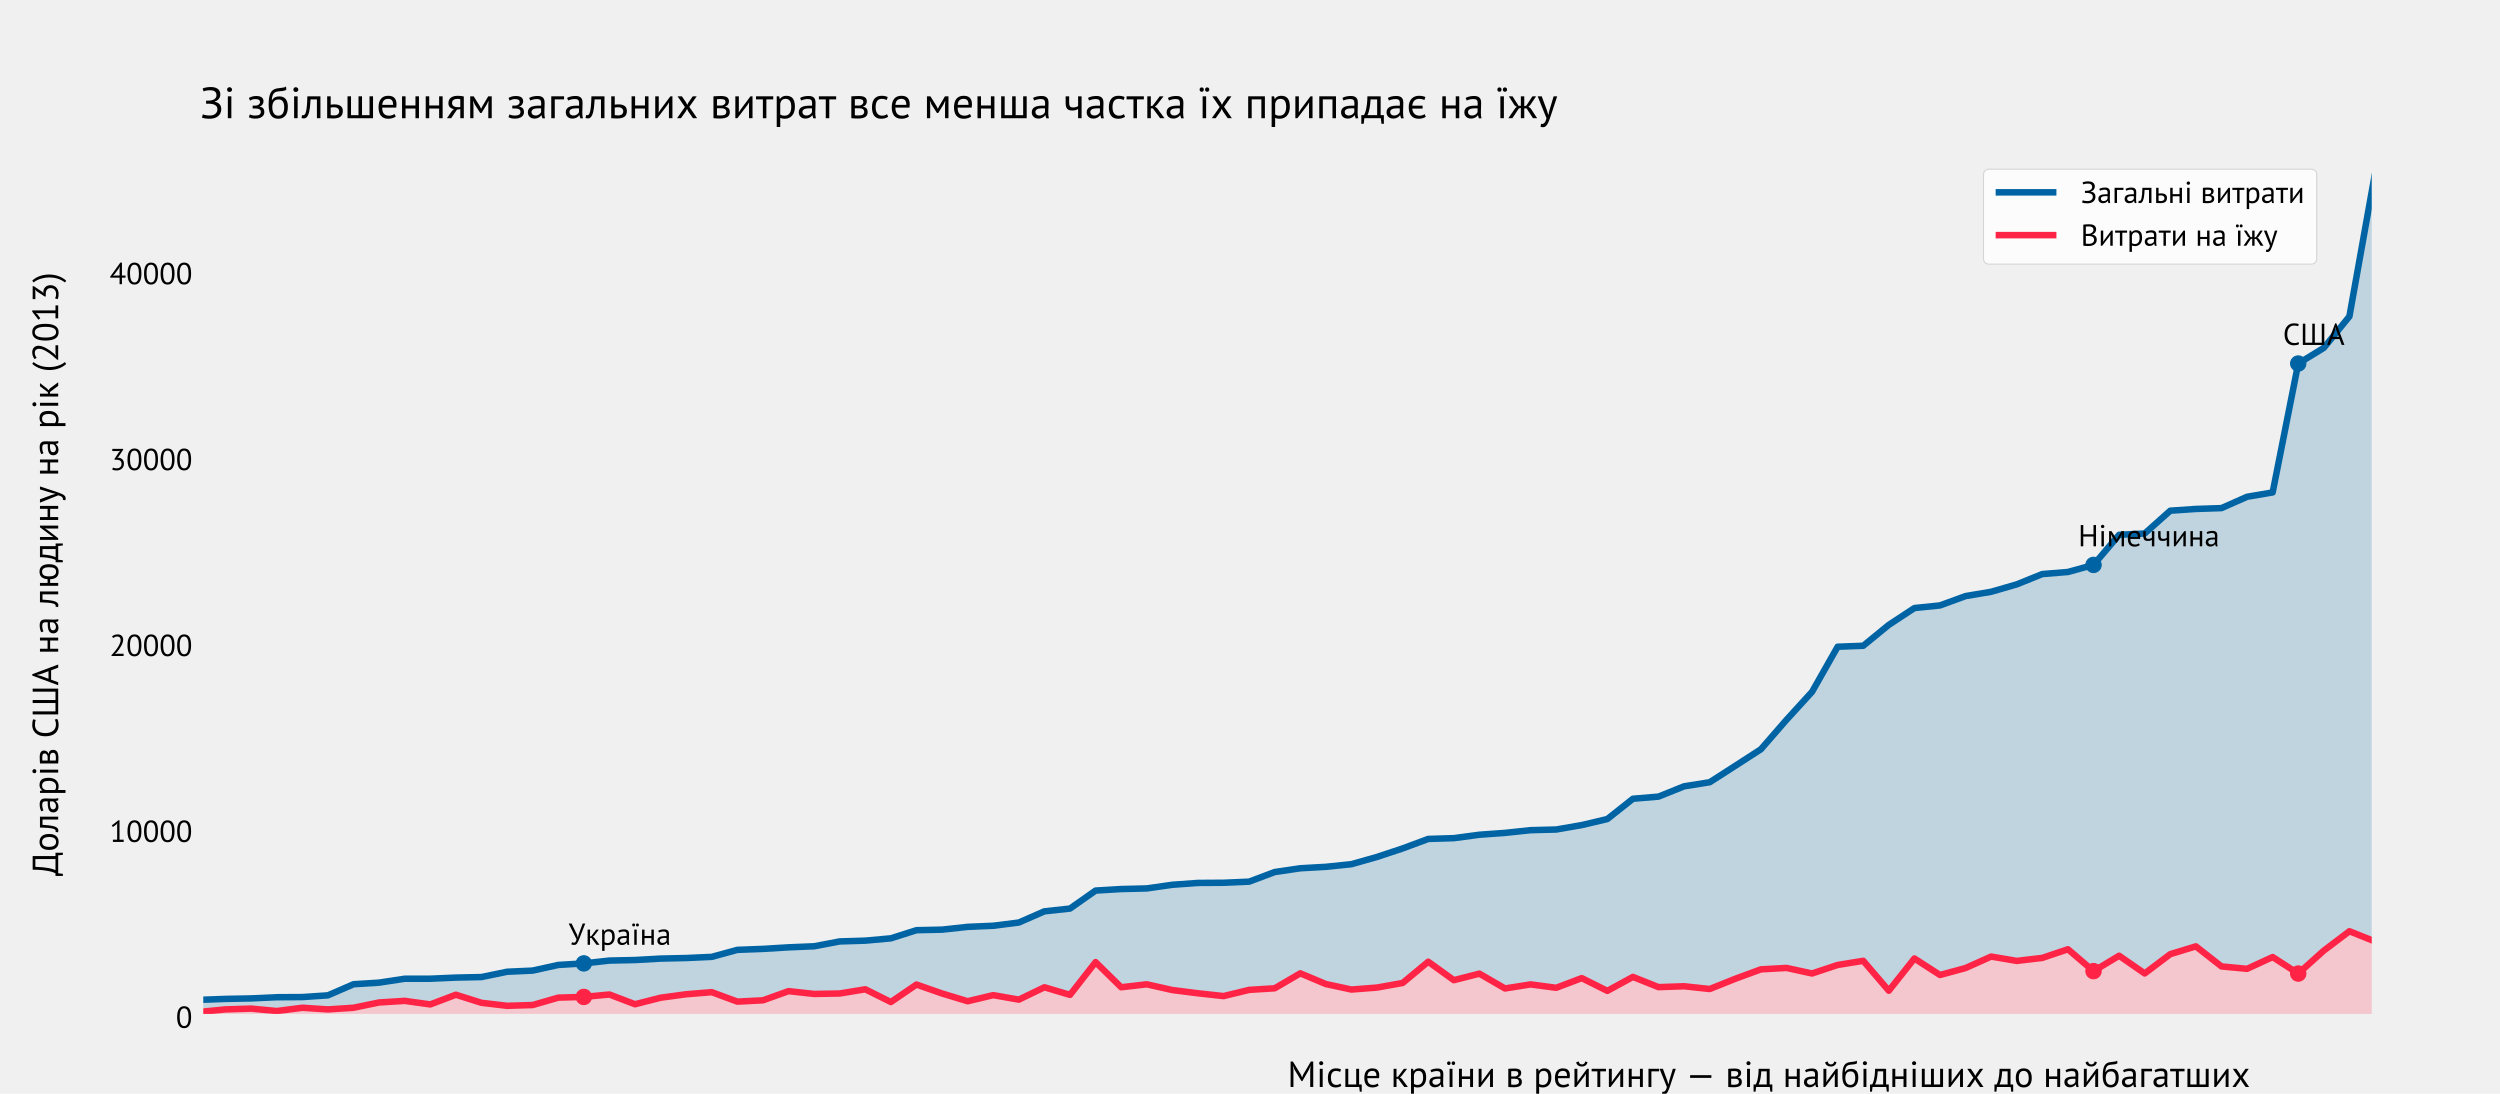 <?xml version="1.0" encoding="utf-8" standalone="no"?>
<!DOCTYPE svg PUBLIC "-//W3C//DTD SVG 1.1//EN"
  "http://www.w3.org/Graphics/SVG/1.1/DTD/svg11.dtd">
<!-- Created with matplotlib (http://matplotlib.org/) -->
<svg height="504pt" version="1.1" viewBox="0 0 1152 504" width="1152pt" xmlns="http://www.w3.org/2000/svg" xmlns:xlink="http://www.w3.org/1999/xlink">
 <defs>
  <style type="text/css">
*{stroke-linecap:butt;stroke-linejoin:round;}
  </style>
 </defs>
 <g id="figure_1">
  <g id="patch_1">
   <path d="M 0 504 
L 1152 504 
L 1152 0 
L 0 0 
z
" style="fill:#f0f0f0;"/>
  </g>
  <g id="axes_1">
   <g id="patch_2">
    <path d="M 92.16 468.72 
L 1094.4 468.72 
L 1094.4 60.48 
L 92.16 60.48 
z
" style="fill:#f0f0f0;"/>
   </g>
   <g id="matplotlib.axis_1">
    <g id="text_1">
     <!-- Місце країни в рейтингу — від найбідніших до найбагатших -->
     <defs>
      <path d="M 62.297 47 
L 63.297 57.5 
L 62.797 57.5 
L 59 47.906 
L 40.797 16.297 
L 38.297 16.297 
L 19 48 
L 15.406 57.5 
L 14.906 57.5 
L 16.297 47.094 
L 16.297 0 
L 8.5 0 
L 8.5 70 
L 14.703 70 
L 36.594 34.203 
L 39.906 26.406 
L 40.094 26.406 
L 43.203 34.406 
L 64.094 70 
L 70.594 70 
L 70.594 0 
L 62.297 0 
z
" id="PTSans-Regular-41c"/>
      <path d="M 9.406 50 
L 17.406 50 
L 17.406 0 
L 9.406 0 
z
M 7.703 65.203 
Q 7.703 67.5 9.25 69.141 
Q 10.797 70.797 13.203 70.797 
Q 15.594 70.797 17.297 69.141 
Q 19 67.5 19 65.203 
Q 19 62.906 17.297 61.406 
Q 15.594 59.906 13.203 59.906 
Q 10.797 59.906 9.25 61.406 
Q 7.703 62.906 7.703 65.203 
z
" id="PTSans-Regular-456"/>
      <path d="M 41.797 3.297 
Q 38.797 1.094 34.688 -0.047 
Q 30.594 -1.203 26.094 -1.203 
Q 20.297 -1.203 16.297 0.641 
Q 12.297 2.5 9.75 5.953 
Q 7.203 9.406 6.047 14.25 
Q 4.906 19.094 4.906 25 
Q 4.906 37.703 10.5 44.453 
Q 16.094 51.203 26.594 51.203 
Q 31.406 51.203 34.75 50.453 
Q 38.094 49.703 40.797 48.297 
L 38.5 41.406 
Q 36.203 42.703 33.391 43.453 
Q 30.594 44.203 27.406 44.203 
Q 13.203 44.203 13.203 25 
Q 13.203 21.203 13.953 17.75 
Q 14.703 14.297 16.453 11.641 
Q 18.203 9 21.047 7.391 
Q 23.906 5.797 28.094 5.797 
Q 31.703 5.797 34.547 6.891 
Q 37.406 8 39.203 9.406 
z
" id="PTSans-Regular-441"/>
      <path d="M 52.594 -12.703 
L 47.203 -12.703 
L 45.703 0 
L 7.703 0 
L 7.703 50 
L 15.703 50 
L 15.703 7 
L 37.406 7 
L 37.406 50 
L 45.406 50 
L 45.406 7 
L 52.594 7 
z
" id="PTSans-Regular-446"/>
      <path d="M 44.203 4 
Q 41.203 1.594 36.641 0.188 
Q 32.094 -1.203 27 -1.203 
Q 21.297 -1.203 17.094 0.641 
Q 12.906 2.5 10.203 5.953 
Q 7.5 9.406 6.203 14.203 
Q 4.906 19 4.906 25 
Q 4.906 37.797 10.594 44.5 
Q 16.297 51.203 26.906 51.203 
Q 30.297 51.203 33.688 50.453 
Q 37.094 49.703 39.797 47.594 
Q 42.5 45.5 44.203 41.641 
Q 45.906 37.797 45.906 31.5 
Q 45.906 28.203 45.297 24.203 
L 13.203 24.203 
Q 13.203 19.797 14.094 16.391 
Q 15 13 16.891 10.641 
Q 18.797 8.297 21.844 7.047 
Q 24.906 5.797 29.297 5.797 
Q 32.703 5.797 36.094 7 
Q 39.5 8.203 41.203 9.797 
z
M 27 44.203 
Q 21.094 44.203 17.547 41.094 
Q 14 38 13.297 30.5 
L 38.094 30.5 
Q 38.094 38.094 35.188 41.141 
Q 32.297 44.203 27 44.203 
z
" id="PTSans-Regular-435"/>
      <path id="PTSans-Regular-20"/>
      <path d="M 20.297 22.5 
L 15.703 22.5 
L 15.703 0 
L 7.703 0 
L 7.703 50 
L 15.703 50 
L 15.703 27.406 
L 20 28.797 
L 36 50 
L 44.703 50 
L 29.203 29.906 
L 25 26.594 
L 30.203 22.594 
L 46.906 0 
L 37 0 
z
" id="PTSans-Regular-43a"/>
      <path d="M 7.703 50 
L 13.203 50 
L 14.703 44 
L 15.094 44 
Q 17.406 47.5 21.047 49.344 
Q 24.703 51.203 29.406 51.203 
Q 39.406 51.203 44.297 45.297 
Q 49.203 39.406 49.203 26 
Q 49.203 19.703 47.547 14.641 
Q 45.906 9.594 42.906 6.094 
Q 39.906 2.594 35.656 0.688 
Q 31.406 -1.203 26.203 -1.203 
Q 22.5 -1.203 20.344 -0.75 
Q 18.203 -0.297 15.703 0.797 
L 15.703 -20 
L 7.703 -20 
z
M 27.906 44.203 
Q 22.797 44.203 19.844 41.547 
Q 16.906 38.906 15.703 33.5 
L 15.703 8.703 
Q 17.5 7.297 19.797 6.547 
Q 22.094 5.797 25.906 5.797 
Q 32.797 5.797 36.844 10.938 
Q 40.906 16.094 40.906 26.094 
Q 40.906 30.203 40.203 33.547 
Q 39.5 36.906 37.953 39.25 
Q 36.406 41.594 33.953 42.891 
Q 31.5 44.203 27.906 44.203 
z
" id="PTSans-Regular-440"/>
      <path d="M 6.906 46.297 
Q 10.703 48.594 15.75 49.688 
Q 20.797 50.797 26.297 50.797 
Q 31.5 50.797 34.641 49.391 
Q 37.797 48 39.438 45.75 
Q 41.094 43.5 41.641 40.797 
Q 42.203 38.094 42.203 35.406 
Q 42.203 29.406 41.891 23.703 
Q 41.594 18 41.594 12.906 
Q 41.594 9.203 41.891 5.891 
Q 42.203 2.594 43 -0.203 
L 37.094 -0.203 
L 35 6.797 
L 34.5 6.797 
Q 33.594 5.406 32.25 4.047 
Q 30.906 2.703 29 1.641 
Q 27.094 0.594 24.594 -0.094 
Q 22.094 -0.797 18.906 -0.797 
Q 15.703 -0.797 12.953 0.203 
Q 10.203 1.203 8.203 3.047 
Q 6.203 4.906 5.047 7.5 
Q 3.906 10.094 3.906 13.406 
Q 3.906 17.797 5.703 20.75 
Q 7.5 23.703 10.75 25.453 
Q 14 27.203 18.547 27.953 
Q 23.094 28.703 28.594 28.703 
Q 30 28.703 31.344 28.703 
Q 32.703 28.703 34.094 28.5 
Q 34.406 31.5 34.406 33.906 
Q 34.406 39.406 32.203 41.594 
Q 30 43.797 24.203 43.797 
Q 22.5 43.797 20.547 43.547 
Q 18.594 43.297 16.547 42.844 
Q 14.5 42.406 12.641 41.75 
Q 10.797 41.094 9.406 40.297 
z
M 21.094 6.203 
Q 23.906 6.203 26.094 6.953 
Q 28.297 7.703 29.891 8.844 
Q 31.5 10 32.547 11.391 
Q 33.594 12.797 34.094 14.094 
L 34.094 22.406 
Q 32.703 22.5 31.25 22.547 
Q 29.797 22.594 28.406 22.594 
Q 25.297 22.594 22.344 22.25 
Q 19.406 21.906 17.156 20.953 
Q 14.906 20 13.547 18.344 
Q 12.203 16.703 12.203 14.203 
Q 12.203 10.703 14.703 8.453 
Q 17.203 6.203 21.094 6.203 
z
" id="PTSans-Regular-430"/>
      <path d="M 2.906 65.297 
Q 2.906 67.594 4.156 68.938 
Q 5.406 70.297 7.703 70.297 
Q 9.906 70.297 11.203 68.938 
Q 12.5 67.594 12.5 65.297 
Q 12.5 63.203 11.203 61.797 
Q 9.906 60.406 7.703 60.406 
Q 5.406 60.406 4.156 61.797 
Q 2.906 63.203 2.906 65.297 
z
M 15.406 65.297 
Q 15.406 67.594 16.656 68.938 
Q 17.906 70.297 20.094 70.297 
Q 22.406 70.297 23.703 68.938 
Q 25 67.594 25 65.297 
Q 25 63.203 23.703 61.797 
Q 22.406 60.406 20.094 60.406 
Q 17.906 60.406 16.656 61.797 
Q 15.406 63.203 15.406 65.297 
z
M 9.797 50 
L 17.797 50 
L 17.797 0 
L 9.797 0 
z
" id="PTSans-Regular-457"/>
      <path d="M 38.297 22.094 
L 15.703 22.094 
L 15.703 0 
L 7.703 0 
L 7.703 50 
L 15.703 50 
L 15.703 29.094 
L 38.297 29.094 
L 38.297 50 
L 46.297 50 
L 46.297 0 
L 38.297 0 
z
" id="PTSans-Regular-43d"/>
      <path d="M 38.906 29.594 
L 39.203 35.797 
L 38.906 35.797 
L 34.797 29.406 
L 12.297 0 
L 7.703 0 
L 7.703 50 
L 15.703 50 
L 15.703 19.5 
L 15.406 13.594 
L 15.797 13.594 
L 19.703 19.797 
L 42.203 50 
L 46.906 50 
L 46.906 0 
L 38.906 0 
z
" id="PTSans-Regular-438"/>
      <path d="M 7.703 49.906 
Q 11.203 50.094 15.047 50.391 
Q 18.906 50.703 24.594 50.703 
Q 34.5 50.703 38.797 47.641 
Q 43.094 44.594 43.094 38.406 
Q 43.094 34.906 41.047 31.547 
Q 39 28.203 34.297 26.594 
L 34.297 26.203 
Q 40.203 25.094 42.594 22.094 
Q 45 19.094 45 14.094 
Q 45 6.297 39.391 2.797 
Q 33.797 -0.703 22.594 -0.703 
Q 18.406 -0.703 14.797 -0.453 
Q 11.203 -0.203 7.703 0.094 
z
M 15.703 6.703 
Q 17.594 6.5 19.438 6.391 
Q 21.297 6.297 23.797 6.297 
Q 30.5 6.297 33.75 8.188 
Q 37 10.094 37 14.703 
Q 37 18.297 34.25 20.547 
Q 31.5 22.797 24.5 22.797 
L 15.703 22.797 
z
M 25.5 28.906 
Q 27.297 28.906 29 29.5 
Q 30.703 30.094 32.047 31.141 
Q 33.406 32.203 34.25 33.594 
Q 35.094 35 35.094 36.594 
Q 35.094 40.594 32.688 42.141 
Q 30.297 43.703 24.297 43.703 
Q 21.094 43.703 19.25 43.594 
Q 17.406 43.5 15.703 43.406 
L 15.703 28.906 
z
" id="PTSans-Regular-432"/>
      <path d="M 38.906 29.594 
L 39.203 35.797 
L 38.906 35.797 
L 34.797 29.406 
L 12.297 0 
L 7.703 0 
L 7.703 50 
L 15.703 50 
L 15.703 19.5 
L 15.406 13.594 
L 15.797 13.594 
L 19.703 19.797 
L 42.203 50 
L 46.906 50 
L 46.906 0 
L 38.906 0 
z
M 19.172 70.203 
Q 20.172 65.594 22.625 63.797 
Q 25.078 62 28.281 62 
Q 31.469 62 33.969 63.891 
Q 36.469 65.797 37.375 70.094 
L 43.375 68.203 
Q 42.469 62.406 38.219 59.297 
Q 33.969 56.203 28.078 56.203 
Q 25.375 56.203 22.719 56.891 
Q 20.078 57.594 17.969 59 
Q 15.875 60.406 14.375 62.594 
Q 12.875 64.797 12.375 67.797 
z
" id="PTSans-Regular-439"/>
      <path d="M 39.594 43 
L 23.906 43 
L 23.906 0 
L 15.906 0 
L 15.906 43 
L 0.203 43 
L 0.203 50 
L 39.594 50 
z
" id="PTSans-Regular-442"/>
      <path d="M 36.906 43 
L 15.703 43 
L 15.703 0 
L 7.703 0 
L 7.703 50 
L 36.906 50 
z
" id="PTSans-Regular-433"/>
      <path d="M 22.406 17.594 
L 25.203 8 
L 25.703 8 
L 27.906 17.703 
L 37.594 50 
L 45.703 50 
L 30.906 5.094 
Q 29.203 0.203 27.547 -4.391 
Q 25.906 -9 23.906 -12.594 
Q 21.906 -16.203 19.406 -18.344 
Q 16.906 -20.5 13.594 -20.5 
Q 10 -20.5 7.703 -19.5 
L 9.094 -12.594 
Q 10.406 -13.094 11.594 -13.094 
Q 14.406 -13.094 17 -10.141 
Q 19.594 -7.203 21.297 0 
L 1.203 50 
L 10.406 50 
z
" id="PTSans-Regular-443"/>
      <path d="M 11.797 32.5 
L 70.203 32.5 
L 70.203 25.094 
L 11.797 25.094 
z
" id="PTSans-Regular-2014"/>
      <path d="M 51.906 -12.703 
L 46.5 -12.703 
L 45 0 
L 7.406 0 
L 5.906 -12.703 
L 0.5 -12.703 
L 0.5 7 
L 6.406 7 
Q 7.203 8.094 8.5 10.938 
Q 9.797 13.797 11.047 18.938 
Q 12.297 24.094 13.25 31.75 
Q 14.203 39.406 14.406 50 
L 44.594 50 
L 44.594 7 
L 51.906 7 
z
M 36.594 7 
L 36.594 43 
L 21.594 43 
Q 21.406 38.797 20.906 33.844 
Q 20.406 28.906 19.547 23.953 
Q 18.703 19 17.391 14.594 
Q 16.094 10.203 14.406 7 
z
" id="PTSans-Regular-434"/>
      <path d="M 12.297 41.094 
Q 15.594 45.906 19.594 47.844 
Q 23.594 49.797 29.594 49.797 
Q 38.797 49.797 43.75 43.797 
Q 48.703 37.797 48.703 26.094 
Q 48.703 12.594 42.953 5.688 
Q 37.203 -1.203 26.906 -1.203 
Q 15.906 -1.203 10.406 6.391 
Q 4.906 14 4.906 30.297 
Q 4.906 38.906 5.75 45 
Q 6.594 51.094 8.25 55.297 
Q 9.906 59.5 12.25 62 
Q 14.594 64.5 17.547 65.953 
Q 20.5 67.406 24 68 
Q 27.5 68.594 31.5 69 
Q 36.703 69.5 39.641 70.141 
Q 42.594 70.797 44.406 72.5 
L 45.297 65.297 
Q 44.297 64.406 43.094 63.797 
Q 41.906 63.203 40.203 62.797 
Q 38.5 62.406 36.141 62.094 
Q 33.797 61.797 30.703 61.594 
Q 26.406 61.297 23.156 60.547 
Q 19.906 59.797 17.547 57.641 
Q 15.203 55.5 13.844 51.547 
Q 12.5 47.594 12 41.094 
z
M 13.203 24.906 
Q 13.203 21.094 14 17.594 
Q 14.797 14.094 16.438 11.438 
Q 18.094 8.797 20.688 7.297 
Q 23.297 5.797 26.797 5.797 
Q 33.703 5.797 37.047 10.75 
Q 40.406 15.703 40.406 25.406 
Q 40.406 29.203 39.703 32.391 
Q 39 35.594 37.5 37.938 
Q 36 40.297 33.703 41.547 
Q 31.406 42.797 28.203 42.797 
Q 20.406 42.906 16.797 38.25 
Q 13.203 33.594 13.203 24.906 
z
" id="PTSans-Regular-431"/>
      <path d="M 7.703 0 
L 7.703 50 
L 15.703 50 
L 15.703 7 
L 32.797 7 
L 32.797 50 
L 40.797 50 
L 40.797 7 
L 57.906 7 
L 57.906 50 
L 65.906 50 
L 65.906 0 
z
" id="PTSans-Regular-448"/>
      <path d="M 20.797 25.594 
L 4 50 
L 13.797 50 
L 23.297 36.203 
L 26.094 30.5 
L 29 36.203 
L 38.703 50 
L 47.703 50 
L 30.797 26 
L 48.703 0 
L 39.203 0 
L 28.594 15.203 
L 25.594 21.203 
L 22.5 15.203 
L 11.703 0 
L 2.797 0 
z
" id="PTSans-Regular-445"/>
      <path d="M 4.906 25 
Q 4.906 37.703 10.547 44.453 
Q 16.203 51.203 26.797 51.203 
Q 32.406 51.203 36.547 49.344 
Q 40.703 47.5 43.391 44.047 
Q 46.094 40.594 47.391 35.75 
Q 48.703 30.906 48.703 25 
Q 48.703 12.297 43.047 5.547 
Q 37.406 -1.203 26.797 -1.203 
Q 21.203 -1.203 17.047 0.641 
Q 12.906 2.5 10.203 5.953 
Q 7.5 9.406 6.203 14.25 
Q 4.906 19.094 4.906 25 
z
M 13.203 25 
Q 13.203 21.203 13.953 17.703 
Q 14.703 14.203 16.297 11.594 
Q 17.906 9 20.5 7.391 
Q 23.094 5.797 26.797 5.797 
Q 40.406 5.703 40.406 25 
Q 40.406 28.906 39.656 32.406 
Q 38.906 35.906 37.297 38.5 
Q 35.703 41.094 33.094 42.641 
Q 30.5 44.203 26.797 44.203 
Q 13.203 44.297 13.203 25 
z
" id="PTSans-Regular-43e"/>
     </defs>
     <g transform="translate(593.28 500.9)scale(0.168 -0.168)">
      <use xlink:href="#PTSans-Regular-41c"/>
      <use x="79.1" xlink:href="#PTSans-Regular-456"/>
      <use x="105.9" xlink:href="#PTSans-Regular-441"/>
      <use x="151" xlink:href="#PTSans-Regular-446"/>
      <use x="205.8" xlink:href="#PTSans-Regular-435"/>
      <use x="256.6" xlink:href="#PTSans-Regular-20"/>
      <use x="283.3" xlink:href="#PTSans-Regular-43a"/>
      <use x="331.1" xlink:href="#PTSans-Regular-440"/>
      <use x="385.2" xlink:href="#PTSans-Regular-430"/>
      <use x="434.8" xlink:href="#PTSans-Regular-457"/>
      <use x="462.6" xlink:href="#PTSans-Regular-43d"/>
      <use x="516.6" xlink:href="#PTSans-Regular-438"/>
      <use x="571.2" xlink:href="#PTSans-Regular-20"/>
      <use x="597.9" xlink:href="#PTSans-Regular-432"/>
      <use x="647.8" xlink:href="#PTSans-Regular-20"/>
      <use x="674.5" xlink:href="#PTSans-Regular-440"/>
      <use x="728.6" xlink:href="#PTSans-Regular-435"/>
      <use x="779.4" xlink:href="#PTSans-Regular-439"/>
      <use x="834" xlink:href="#PTSans-Regular-442"/>
      <use x="873.8" xlink:href="#PTSans-Regular-438"/>
      <use x="928.4" xlink:href="#PTSans-Regular-43d"/>
      <use x="982.4" xlink:href="#PTSans-Regular-433"/>
      <use x="1019.3" xlink:href="#PTSans-Regular-443"/>
      <use x="1065.9" xlink:href="#PTSans-Regular-20"/>
      <use x="1092.475" xlink:href="#PTSans-Regular-2014"/>
      <use x="1174.475" xlink:href="#PTSans-Regular-20"/>
      <use x="1201.175" xlink:href="#PTSans-Regular-432"/>
      <use x="1251.075" xlink:href="#PTSans-Regular-456"/>
      <use x="1277.875" xlink:href="#PTSans-Regular-434"/>
      <use x="1331.975" xlink:href="#PTSans-Regular-20"/>
      <use x="1358.675" xlink:href="#PTSans-Regular-43d"/>
      <use x="1412.675" xlink:href="#PTSans-Regular-430"/>
      <use x="1462.275" xlink:href="#PTSans-Regular-439"/>
      <use x="1516.875" xlink:href="#PTSans-Regular-431"/>
      <use x="1570.475" xlink:href="#PTSans-Regular-456"/>
      <use x="1597.275" xlink:href="#PTSans-Regular-434"/>
      <use x="1651.375" xlink:href="#PTSans-Regular-43d"/>
      <use x="1705.375" xlink:href="#PTSans-Regular-456"/>
      <use x="1732.175" xlink:href="#PTSans-Regular-448"/>
      <use x="1805.775" xlink:href="#PTSans-Regular-438"/>
      <use x="1860.375" xlink:href="#PTSans-Regular-445"/>
      <use x="1911.875" xlink:href="#PTSans-Regular-20"/>
      <use x="1938.575" xlink:href="#PTSans-Regular-434"/>
      <use x="1992.675" xlink:href="#PTSans-Regular-43e"/>
      <use x="2046.275" xlink:href="#PTSans-Regular-20"/>
      <use x="2072.975" xlink:href="#PTSans-Regular-43d"/>
      <use x="2126.975" xlink:href="#PTSans-Regular-430"/>
      <use x="2176.575" xlink:href="#PTSans-Regular-439"/>
      <use x="2231.175" xlink:href="#PTSans-Regular-431"/>
      <use x="2284.775" xlink:href="#PTSans-Regular-430"/>
      <use x="2334.375" xlink:href="#PTSans-Regular-433"/>
      <use x="2371.275" xlink:href="#PTSans-Regular-430"/>
      <use x="2420.875" xlink:href="#PTSans-Regular-442"/>
      <use x="2460.675" xlink:href="#PTSans-Regular-448"/>
      <use x="2534.274" xlink:href="#PTSans-Regular-438"/>
      <use x="2588.874" xlink:href="#PTSans-Regular-445"/>
     </g>
    </g>
   </g>
   <g id="matplotlib.axis_2">
    <g id="ytick_1">
     <g id="line2d_1"/>
     <g id="text_2">
      <!-- 0 -->
      <defs>
       <path d="M 4.297 35 
Q 4.297 53 10.141 62.094 
Q 16 71.203 27.203 71.203 
Q 39.297 71.203 44.75 62.25 
Q 50.203 53.297 50.203 35 
Q 50.203 17 44.344 7.891 
Q 38.5 -1.203 27.203 -1.203 
Q 15.297 -1.203 9.797 8.297 
Q 4.297 17.797 4.297 35 
z
M 12.594 35 
Q 12.594 28.5 13.438 23.141 
Q 14.297 17.797 16.094 13.938 
Q 17.906 10.094 20.656 7.938 
Q 23.406 5.797 27.203 5.797 
Q 34.797 5.797 38.344 12.844 
Q 41.906 19.906 41.906 35 
Q 41.906 41.406 41.156 46.797 
Q 40.406 52.203 38.656 56.094 
Q 36.906 60 34.094 62.094 
Q 31.297 64.203 27.203 64.203 
Q 19.703 64.203 16.141 57.094 
Q 12.594 50 12.594 35 
z
" id="PTSans-Regular-30"/>
      </defs>
      <g transform="translate(81.03 473.62)scale(0.14 -0.14)">
       <use xlink:href="#PTSans-Regular-30"/>
      </g>
     </g>
    </g>
    <g id="ytick_2">
     <g id="line2d_2"/>
     <g id="text_3">
      <!-- 10000 -->
      <defs>
       <path d="M 10.797 7.406 
L 24.797 7.406 
L 24.797 55.797 
L 25.797 61.703 
L 21.797 57 
L 10.797 49.094 
L 7 54.203 
L 29 71.203 
L 32.594 71.203 
L 32.594 7.406 
L 46.297 7.406 
L 46.297 0 
L 10.797 0 
z
" id="PTSans-Regular-31"/>
      </defs>
      <g transform="translate(50.51 387.956)scale(0.14 -0.14)">
       <use xlink:href="#PTSans-Regular-31"/>
       <use x="54.5" xlink:href="#PTSans-Regular-30"/>
       <use x="109" xlink:href="#PTSans-Regular-30"/>
       <use x="163.5" xlink:href="#PTSans-Regular-30"/>
       <use x="218" xlink:href="#PTSans-Regular-30"/>
      </g>
     </g>
    </g>
    <g id="ytick_3">
     <g id="line2d_3"/>
     <g id="text_4">
      <!-- 20000 -->
      <defs>
       <path d="M 44.594 54.094 
Q 44.594 48.797 42.641 43.25 
Q 40.703 37.703 37.547 32.094 
Q 34.406 26.5 30.5 21.141 
Q 26.594 15.797 22.703 11 
L 17.797 6.703 
L 17.797 6.297 
L 24.203 7.406 
L 46 7.406 
L 46 0 
L 6.203 0 
L 6.203 2.906 
Q 8.406 5.203 11.5 8.594 
Q 14.594 12 17.938 16.141 
Q 21.297 20.297 24.547 24.938 
Q 27.797 29.594 30.438 34.391 
Q 33.094 39.203 34.688 43.891 
Q 36.297 48.594 36.297 52.797 
Q 36.297 57.703 33.5 60.953 
Q 30.703 64.203 25 64.203 
Q 21.203 64.203 17.594 62.641 
Q 14 61.094 11.406 59.094 
L 8.094 64.797 
Q 11.594 67.797 16.391 69.5 
Q 21.203 71.203 26.703 71.203 
Q 31 71.203 34.297 69.953 
Q 37.594 68.703 39.891 66.391 
Q 42.203 64.094 43.391 60.938 
Q 44.594 57.797 44.594 54.094 
z
" id="PTSans-Regular-32"/>
      </defs>
      <g transform="translate(50.51 302.292)scale(0.14 -0.14)">
       <use xlink:href="#PTSans-Regular-32"/>
       <use x="54.5" xlink:href="#PTSans-Regular-30"/>
       <use x="109" xlink:href="#PTSans-Regular-30"/>
       <use x="163.5" xlink:href="#PTSans-Regular-30"/>
       <use x="218" xlink:href="#PTSans-Regular-30"/>
      </g>
     </g>
    </g>
    <g id="ytick_4">
     <g id="line2d_4"/>
     <g id="text_5">
      <!-- 30000 -->
      <defs>
       <path d="M 23.406 5.797 
Q 26.797 5.797 29.688 6.797 
Q 32.594 7.797 34.688 9.75 
Q 36.797 11.703 38 14.391 
Q 39.203 17.094 39.203 20.297 
Q 39.203 27.297 35.047 30.688 
Q 30.906 34.094 23.594 34.094 
L 16.203 34.094 
L 16.203 37 
L 30.594 59.203 
L 35.203 63.594 
L 28.703 62.594 
L 8.906 62.594 
L 8.906 70 
L 44.594 70 
L 44.594 67.094 
L 28.703 43.203 
L 25.203 40.297 
L 25.203 40.094 
L 28.594 40.797 
Q 32.594 40.703 36 39.344 
Q 39.406 38 41.906 35.453 
Q 44.406 32.906 45.797 29.344 
Q 47.203 25.797 47.203 21.297 
Q 47.203 15.906 45.297 11.703 
Q 43.406 7.5 40.156 4.641 
Q 36.906 1.797 32.5 0.297 
Q 28.094 -1.203 23.203 -1.203 
Q 18.703 -1.203 15.094 -0.5 
Q 11.5 0.203 8.797 1.297 
L 10.906 8.406 
Q 13.203 7.297 16.344 6.547 
Q 19.5 5.797 23.406 5.797 
z
" id="PTSans-Regular-33"/>
      </defs>
      <g transform="translate(50.51 216.627)scale(0.14 -0.14)">
       <use xlink:href="#PTSans-Regular-33"/>
       <use x="54.5" xlink:href="#PTSans-Regular-30"/>
       <use x="109" xlink:href="#PTSans-Regular-30"/>
       <use x="163.5" xlink:href="#PTSans-Regular-30"/>
       <use x="218" xlink:href="#PTSans-Regular-30"/>
      </g>
     </g>
    </g>
    <g id="ytick_5">
     <g id="line2d_5"/>
     <g id="text_6">
      <!-- 40000 -->
      <defs>
       <path d="M 52.406 21.5 
L 40.594 21.5 
L 40.594 0 
L 32.797 0 
L 32.797 21.5 
L 2 21.5 
L 2 24.797 
L 35.203 71.094 
L 40.594 71.094 
L 40.594 28.5 
L 52.406 28.5 
z
M 32.797 50.297 
L 33.797 58.5 
L 33.5 58.5 
L 30 51.703 
L 15.906 32.594 
L 11.094 27.703 
L 18.094 28.5 
L 32.797 28.5 
z
" id="PTSans-Regular-34"/>
      </defs>
      <g transform="translate(50.51 130.963)scale(0.14 -0.14)">
       <use xlink:href="#PTSans-Regular-34"/>
       <use x="54.5" xlink:href="#PTSans-Regular-30"/>
       <use x="109" xlink:href="#PTSans-Regular-30"/>
       <use x="163.5" xlink:href="#PTSans-Regular-30"/>
       <use x="218" xlink:href="#PTSans-Regular-30"/>
      </g>
     </g>
    </g>
    <g id="text_7">
     <!-- Доларів США на людину на рік (2013) -->
     <defs>
      <path d="M 64.094 -12.906 
L 58.406 -12.906 
L 56.906 0 
L 7.797 0 
L 6.297 -12.906 
L 0.5 -12.906 
L 0.5 7.406 
L 7.594 7.406 
Q 8.406 8.5 10.047 12.547 
Q 11.703 16.594 13.344 24.141 
Q 15 31.703 16.297 43.047 
Q 17.594 54.406 17.594 70 
L 55 70 
L 55 7.406 
L 64.094 7.406 
z
M 46.703 7.406 
L 46.703 62.594 
L 25.406 62.594 
Q 25.094 51.594 24.25 42.797 
Q 23.406 34 22.203 27.25 
Q 21 20.5 19.5 15.594 
Q 18 10.703 16.406 7.406 
z
" id="PTSans-Regular-414"/>
      <path d="M 34.594 43 
L 20.094 43 
Q 19.797 38.797 19.5 33.938 
Q 19.203 29.094 18.594 24.25 
Q 18 19.406 17 14.953 
Q 16 10.5 14.453 7.094 
Q 12.906 3.703 10.656 1.641 
Q 8.406 -0.406 5.297 -0.406 
Q 3.406 -0.406 2 -0.203 
Q 0.594 0 -0.5 0.5 
L 0.703 7.203 
Q 1.906 6.797 3.297 6.797 
Q 5.297 6.797 6.891 8.5 
Q 8.5 10.203 9.703 14.953 
Q 10.906 19.703 11.703 28.094 
Q 12.5 36.5 12.797 50 
L 42.594 50 
L 42.594 0 
L 34.594 0 
z
" id="PTSans-Regular-43b"/>
      <path d="M 53.297 2.906 
Q 50.297 0.594 45.688 -0.297 
Q 41.094 -1.203 35.906 -1.203 
Q 29.594 -1.203 24.094 0.938 
Q 18.594 3.094 14.5 7.5 
Q 10.406 11.906 8 18.75 
Q 5.594 25.594 5.594 35 
Q 5.594 44.797 8.25 51.641 
Q 10.906 58.5 15.25 62.844 
Q 19.594 67.203 25 69.203 
Q 30.406 71.203 36 71.203 
Q 42 71.203 45.797 70.547 
Q 49.594 69.906 52.297 68.797 
L 50.297 61.5 
Q 45.5 63.797 36.594 63.797 
Q 32.5 63.797 28.5 62.297 
Q 24.5 60.797 21.344 57.391 
Q 18.203 54 16.297 48.5 
Q 14.406 43 14.406 35 
Q 14.406 27.797 16.203 22.391 
Q 18 17 21.141 13.391 
Q 24.297 9.797 28.547 8 
Q 32.797 6.203 37.797 6.203 
Q 42.297 6.203 45.641 7.094 
Q 49 8 51.297 9.406 
z
" id="PTSans-Regular-421"/>
      <path d="M 8.5 0 
L 8.5 70 
L 16.797 70 
L 16.797 7.406 
L 39.703 7.406 
L 39.703 70 
L 48 70 
L 48 7.406 
L 70.906 7.406 
L 70.906 70 
L 79.203 70 
L 79.203 0 
z
" id="PTSans-Regular-428"/>
      <path d="M 41.797 19.406 
L 16 19.406 
L 9 0 
L 0.797 0 
L 27.297 71.094 
L 31.094 71.094 
L 57.703 0 
L 49 0 
z
M 18.703 26.594 
L 39.297 26.594 
L 31.5 47.906 
L 29 58.5 
L 28.906 58.5 
L 26.406 47.703 
z
" id="PTSans-Regular-410"/>
      <path d="M 46.5 -1.203 
Q 41.094 -1.203 37.25 0.438 
Q 33.406 2.094 30.953 5.141 
Q 28.5 8.203 27.25 12.547 
Q 26 16.906 25.703 22.094 
L 15.703 22.094 
L 15.703 0 
L 7.703 0 
L 7.703 50 
L 15.703 50 
L 15.703 29.094 
L 25.797 29.094 
Q 26.594 39.797 31.641 45.5 
Q 36.703 51.203 46.703 51.203 
Q 52.203 51.203 56.047 49.344 
Q 59.906 47.5 62.344 44.047 
Q 64.797 40.594 65.891 35.75 
Q 67 30.906 67 25 
Q 67 12.297 61.953 5.547 
Q 56.906 -1.203 46.5 -1.203 
z
M 33.594 25 
Q 33.594 21.094 34.188 17.594 
Q 34.797 14.094 36.297 11.438 
Q 37.797 8.797 40.344 7.297 
Q 42.906 5.797 46.703 5.797 
Q 53.094 5.797 55.891 10.438 
Q 58.703 15.094 58.703 25 
Q 58.703 28.906 58.141 32.406 
Q 57.594 35.906 56.188 38.547 
Q 54.797 41.203 52.5 42.703 
Q 50.203 44.203 46.594 44.203 
Q 39.703 44.203 36.641 39.547 
Q 33.594 34.906 33.594 25 
z
" id="PTSans-Regular-44e"/>
      <path d="M 22.703 -22 
Q 18.094 -17.203 14.891 -11.453 
Q 11.703 -5.703 9.75 0.344 
Q 7.797 6.406 6.891 12.547 
Q 6 18.703 6 24.297 
Q 6 29.797 6.891 35.891 
Q 7.797 42 9.797 48.141 
Q 11.797 54.297 15.047 60.188 
Q 18.297 66.094 23 71.203 
L 27.797 67.703 
Q 23.797 62.594 21.141 57.141 
Q 18.5 51.703 16.891 46.094 
Q 15.297 40.5 14.641 34.953 
Q 14 29.406 14 24.297 
Q 14 19.5 14.75 13.844 
Q 15.5 8.203 17.141 2.547 
Q 18.797 -3.094 21.438 -8.5 
Q 24.094 -13.906 27.797 -18.297 
z
" id="PTSans-Regular-28"/>
      <path d="M 5.297 71.203 
Q 9.906 66.406 13.094 60.656 
Q 16.297 54.906 18.25 48.844 
Q 20.203 42.797 21.094 36.641 
Q 22 30.5 22 24.906 
Q 22 19.406 21.094 13.297 
Q 20.203 7.203 18.203 1.047 
Q 16.203 -5.094 12.953 -11 
Q 9.703 -16.906 5 -22 
L 0.203 -18.5 
Q 4.203 -13.406 6.891 -7.906 
Q 9.594 -2.406 11.141 3.188 
Q 12.703 8.797 13.344 14.297 
Q 14 19.797 14 24.906 
Q 14 29.703 13.203 35.297 
Q 12.406 40.906 10.75 46.594 
Q 9.094 52.297 6.5 57.688 
Q 3.906 63.094 0.203 67.5 
z
" id="PTSans-Regular-29"/>
     </defs>
     <g transform="translate(26.814 403.709)rotate(-90)scale(0.168 -0.168)">
      <use xlink:href="#PTSans-Regular-414"/>
      <use x="66.9" xlink:href="#PTSans-Regular-43e"/>
      <use x="120.5" xlink:href="#PTSans-Regular-43b"/>
      <use x="170.8" xlink:href="#PTSans-Regular-430"/>
      <use x="220.4" xlink:href="#PTSans-Regular-440"/>
      <use x="274.5" xlink:href="#PTSans-Regular-456"/>
      <use x="301.3" xlink:href="#PTSans-Regular-432"/>
      <use x="351.2" xlink:href="#PTSans-Regular-20"/>
      <use x="377.9" xlink:href="#PTSans-Regular-421"/>
      <use x="435" xlink:href="#PTSans-Regular-428"/>
      <use x="522.7" xlink:href="#PTSans-Regular-410"/>
      <use x="581.2" xlink:href="#PTSans-Regular-20"/>
      <use x="607.9" xlink:href="#PTSans-Regular-43d"/>
      <use x="661.9" xlink:href="#PTSans-Regular-430"/>
      <use x="711.5" xlink:href="#PTSans-Regular-20"/>
      <use x="738.2" xlink:href="#PTSans-Regular-43b"/>
      <use x="788.5" xlink:href="#PTSans-Regular-44e"/>
      <use x="860.4" xlink:href="#PTSans-Regular-434"/>
      <use x="914.5" xlink:href="#PTSans-Regular-438"/>
      <use x="969.1" xlink:href="#PTSans-Regular-43d"/>
      <use x="1023.1" xlink:href="#PTSans-Regular-443"/>
      <use x="1069.7" xlink:href="#PTSans-Regular-20"/>
      <use x="1096.4" xlink:href="#PTSans-Regular-43d"/>
      <use x="1150.4" xlink:href="#PTSans-Regular-430"/>
      <use x="1200" xlink:href="#PTSans-Regular-20"/>
      <use x="1226.7" xlink:href="#PTSans-Regular-440"/>
      <use x="1280.8" xlink:href="#PTSans-Regular-456"/>
      <use x="1307.6" xlink:href="#PTSans-Regular-43a"/>
      <use x="1355.4" xlink:href="#PTSans-Regular-20"/>
      <use x="1382.1" xlink:href="#PTSans-Regular-28"/>
      <use x="1410.1" xlink:href="#PTSans-Regular-32"/>
      <use x="1464.6" xlink:href="#PTSans-Regular-30"/>
      <use x="1519.1" xlink:href="#PTSans-Regular-31"/>
      <use x="1573.6" xlink:href="#PTSans-Regular-33"/>
      <use x="1628.1" xlink:href="#PTSans-Regular-29"/>
     </g>
    </g>
   </g>
   <g id="PolyCollection_1">
    <defs>
     <path d="M 92.16 -37.721 
L 92.16 -35.28 
L 103.951 -35.28 
L 115.742 -35.28 
L 127.533 -35.28 
L 139.324 -35.28 
L 151.115 -35.28 
L 162.906 -35.28 
L 174.697 -35.28 
L 186.488 -35.28 
L 198.28 -35.28 
L 210.071 -35.28 
L 221.862 -35.28 
L 233.653 -35.28 
L 245.444 -35.28 
L 257.235 -35.28 
L 269.026 -35.28 
L 280.817 -35.28 
L 292.608 -35.28 
L 304.399 -35.28 
L 316.19 -35.28 
L 327.981 -35.28 
L 339.772 -35.28 
L 351.563 -35.28 
L 363.354 -35.28 
L 375.145 -35.28 
L 386.936 -35.28 
L 398.728 -35.28 
L 410.519 -35.28 
L 422.31 -35.28 
L 434.101 -35.28 
L 445.892 -35.28 
L 457.683 -35.28 
L 469.474 -35.28 
L 481.265 -35.28 
L 493.056 -35.28 
L 504.847 -35.28 
L 516.638 -35.28 
L 528.429 -35.28 
L 540.22 -35.28 
L 552.011 -35.28 
L 563.802 -35.28 
L 575.593 -35.28 
L 587.384 -35.28 
L 599.176 -35.28 
L 610.967 -35.28 
L 622.758 -35.28 
L 634.549 -35.28 
L 646.34 -35.28 
L 658.131 -35.28 
L 669.922 -35.28 
L 681.713 -35.28 
L 693.504 -35.28 
L 705.295 -35.28 
L 717.086 -35.28 
L 728.877 -35.28 
L 740.668 -35.28 
L 752.459 -35.28 
L 764.25 -35.28 
L 776.041 -35.28 
L 787.832 -35.28 
L 799.624 -35.28 
L 811.415 -35.28 
L 823.206 -35.28 
L 834.997 -35.28 
L 846.788 -35.28 
L 858.579 -35.28 
L 870.37 -35.28 
L 882.161 -35.28 
L 893.952 -35.28 
L 905.743 -35.28 
L 917.534 -35.28 
L 929.325 -35.28 
L 941.116 -35.28 
L 952.907 -35.28 
L 964.698 -35.28 
L 976.489 -35.28 
L 988.28 -35.28 
L 1000.072 -35.28 
L 1011.863 -35.28 
L 1023.654 -35.28 
L 1035.445 -35.28 
L 1047.236 -35.28 
L 1059.027 -35.28 
L 1070.818 -35.28 
L 1082.609 -35.28 
L 1094.4 -35.28 
L 1094.4 -70.166 
L 1094.4 -70.166 
L 1082.609 -74.883 
L 1070.818 -65.97 
L 1059.027 -55.387 
L 1047.236 -62.992 
L 1035.445 -57.564 
L 1023.654 -58.669 
L 1011.863 -67.92 
L 1000.072 -64.334 
L 988.28 -55.436 
L 976.489 -63.596 
L 964.698 -56.501 
L 952.907 -66.586 
L 941.116 -62.607 
L 929.325 -61.209 
L 917.534 -63.22 
L 905.743 -57.938 
L 893.952 -54.722 
L 882.161 -62.337 
L 870.37 -47.481 
L 858.579 -61.26 
L 846.788 -59.347 
L 834.997 -55.424 
L 823.206 -57.978 
L 811.415 -57.323 
L 799.624 -52.985 
L 787.832 -48.266 
L 776.041 -49.53 
L 764.25 -49.128 
L 752.459 -53.841 
L 740.668 -47.408 
L 728.877 -53.283 
L 717.086 -48.821 
L 705.295 -50.383 
L 693.504 -48.517 
L 681.713 -55.342 
L 669.922 -52.34 
L 658.131 -60.841 
L 646.34 -51.046 
L 634.549 -48.937 
L 622.758 -48.018 
L 610.967 -50.546 
L 599.176 -55.492 
L 587.384 -48.599 
L 575.593 -47.863 
L 563.802 -45.006 
L 552.011 -46.297 
L 540.22 -47.784 
L 528.429 -50.429 
L 516.638 -49.073 
L 504.847 -60.658 
L 493.056 -45.567 
L 481.265 -49.064 
L 469.474 -43.369 
L 457.683 -45.439 
L 445.892 -42.625 
L 434.101 -46.206 
L 422.31 -50.324 
L 410.519 -42.268 
L 398.728 -48.137 
L 386.936 -46.199 
L 375.145 -45.995 
L 363.354 -47.285 
L 351.563 -43.057 
L 339.772 -42.454 
L 327.981 -46.805 
L 316.19 -45.848 
L 304.399 -44.252 
L 292.608 -41.25 
L 280.817 -45.735 
L 269.026 -44.618 
L 257.235 -44.288 
L 245.444 -40.88 
L 233.653 -40.524 
L 221.862 -41.909 
L 210.071 -45.63 
L 198.28 -41.166 
L 186.488 -42.8 
L 174.697 -42.065 
L 162.906 -39.632 
L 151.115 -38.86 
L 139.324 -39.627 
L 127.533 -38.115 
L 115.742 -39.239 
L 103.951 -38.874 
L 92.16 -37.721 
z
" id="m6f1cb3d3b4"/>
    </defs>
    <g clip-path="url(#p6060fb40ff)">
     <use style="fill:#ff2445;fill-opacity:0.2;" x="0" xlink:href="#m6f1cb3d3b4" y="504"/>
    </g>
   </g>
   <g id="PolyCollection_2">
    <defs>
     <path d="M 92.16 -43.274 
L 92.16 -37.721 
L 103.951 -38.874 
L 115.742 -39.239 
L 127.533 -38.115 
L 139.324 -39.627 
L 151.115 -38.86 
L 162.906 -39.632 
L 174.697 -42.065 
L 186.488 -42.8 
L 198.28 -41.166 
L 210.071 -45.63 
L 221.862 -41.909 
L 233.653 -40.524 
L 245.444 -40.88 
L 257.235 -44.288 
L 269.026 -44.618 
L 280.817 -45.735 
L 292.608 -41.25 
L 304.399 -44.252 
L 316.19 -45.848 
L 327.981 -46.805 
L 339.772 -42.454 
L 351.563 -43.057 
L 363.354 -47.285 
L 375.145 -45.995 
L 386.936 -46.199 
L 398.728 -48.137 
L 410.519 -42.268 
L 422.31 -50.324 
L 434.101 -46.206 
L 445.892 -42.625 
L 457.683 -45.439 
L 469.474 -43.369 
L 481.265 -49.064 
L 493.056 -45.567 
L 504.847 -60.658 
L 516.638 -49.073 
L 528.429 -50.429 
L 540.22 -47.784 
L 552.011 -46.297 
L 563.802 -45.006 
L 575.593 -47.863 
L 587.384 -48.599 
L 599.176 -55.492 
L 610.967 -50.546 
L 622.758 -48.018 
L 634.549 -48.937 
L 646.34 -51.046 
L 658.131 -60.841 
L 669.922 -52.34 
L 681.713 -55.342 
L 693.504 -48.517 
L 705.295 -50.383 
L 717.086 -48.821 
L 728.877 -53.283 
L 740.668 -47.408 
L 752.459 -53.841 
L 764.25 -49.128 
L 776.041 -49.53 
L 787.832 -48.266 
L 799.624 -52.985 
L 811.415 -57.323 
L 823.206 -57.978 
L 834.997 -55.424 
L 846.788 -59.347 
L 858.579 -61.26 
L 870.37 -47.481 
L 882.161 -62.337 
L 893.952 -54.722 
L 905.743 -57.938 
L 917.534 -63.22 
L 929.325 -61.209 
L 941.116 -62.607 
L 952.907 -66.586 
L 964.698 -56.501 
L 976.489 -63.596 
L 988.28 -55.436 
L 1000.072 -64.334 
L 1011.863 -67.92 
L 1023.654 -58.669 
L 1035.445 -57.564 
L 1047.236 -62.992 
L 1059.027 -55.387 
L 1070.818 -65.97 
L 1082.609 -74.883 
L 1094.4 -70.166 
L 1094.4 -424.08 
L 1094.4 -424.08 
L 1082.609 -358.207 
L 1070.818 -343.707 
L 1059.027 -336.481 
L 1047.236 -277.093 
L 1035.445 -275.083 
L 1023.654 -269.862 
L 1011.863 -269.477 
L 1000.072 -268.671 
L 988.28 -258.17 
L 976.489 -257.564 
L 964.698 -243.695 
L 952.907 -240.43 
L 941.116 -239.476 
L 929.325 -234.727 
L 917.534 -231.309 
L 905.743 -229.328 
L 893.952 -225.022 
L 882.161 -223.812 
L 870.37 -216.067 
L 858.579 -206.425 
L 846.788 -205.985 
L 834.997 -185.213 
L 823.206 -172.289 
L 811.415 -158.74 
L 799.624 -151.116 
L 787.832 -143.545 
L 776.041 -141.671 
L 764.25 -136.925 
L 752.459 -135.934 
L 740.668 -126.592 
L 728.877 -123.799 
L 717.086 -121.755 
L 705.295 -121.456 
L 693.504 -120.202 
L 681.713 -119.354 
L 669.922 -117.781 
L 658.131 -117.42 
L 646.34 -113.043 
L 634.549 -109.125 
L 622.758 -105.786 
L 610.967 -104.567 
L 599.176 -103.899 
L 587.384 -102.167 
L 575.593 -97.73 
L 563.802 -97.222 
L 552.011 -97.144 
L 540.22 -96.296 
L 528.429 -94.612 
L 516.638 -94.328 
L 504.847 -93.62 
L 493.056 -85.342 
L 481.265 -84.061 
L 469.474 -78.9 
L 457.683 -77.411 
L 445.892 -76.901 
L 434.101 -75.618 
L 422.31 -75.368 
L 410.519 -71.618 
L 398.728 -70.547 
L 386.936 -70.189 
L 375.145 -67.951 
L 363.354 -67.465 
L 351.563 -66.747 
L 339.772 -66.305 
L 327.981 -63.075 
L 316.19 -62.541 
L 304.399 -62.284 
L 292.608 -61.618 
L 280.817 -61.369 
L 269.026 -60.069 
L 257.235 -59.35 
L 245.444 -56.748 
L 233.653 -56.215 
L 221.862 -53.777 
L 210.071 -53.526 
L 198.28 -53.009 
L 186.488 -52.998 
L 174.697 -51.202 
L 162.906 -50.465 
L 151.115 -45.35 
L 139.324 -44.548 
L 127.533 -44.48 
L 115.742 -43.932 
L 103.951 -43.703 
L 92.16 -43.274 
z
" id="mac6f2a8cfa"/>
    </defs>
    <g clip-path="url(#p6060fb40ff)">
     <use style="fill:#0064a4;fill-opacity:0.2;" x="0" xlink:href="#mac6f2a8cfa" y="504"/>
    </g>
   </g>
   <g id="PathCollection_1">
    <defs>
     <path d="M 0 3.536 
C 0.938 3.536 1.837 3.163 2.5 2.5 
C 3.163 1.837 3.536 0.938 3.536 0 
C 3.536 -0.938 3.163 -1.837 2.5 -2.5 
C 1.837 -3.163 0.938 -3.536 0 -3.536 
C -0.938 -3.536 -1.837 -3.163 -2.5 -2.5 
C -3.163 -1.837 -3.536 -0.938 -3.536 0 
C -3.536 0.938 -3.163 1.837 -2.5 2.5 
C -1.837 3.163 -0.938 3.536 0 3.536 
z
" id="mae07a29b25" style="stroke:#0064a4;stroke-width:0.5;"/>
    </defs>
    <g clip-path="url(#p6060fb40ff)">
     <use style="fill:#0064a4;stroke:#0064a4;stroke-width:0.5;" x="269.026" xlink:href="#mae07a29b25" y="443.931"/>
     <use style="fill:#0064a4;stroke:#0064a4;stroke-width:0.5;" x="964.698" xlink:href="#mae07a29b25" y="260.305"/>
     <use style="fill:#0064a4;stroke:#0064a4;stroke-width:0.5;" x="1059.027" xlink:href="#mae07a29b25" y="167.519"/>
    </g>
   </g>
   <g id="PathCollection_2">
    <defs>
     <path d="M 0 3.536 
C 0.938 3.536 1.837 3.163 2.5 2.5 
C 3.163 1.837 3.536 0.938 3.536 0 
C 3.536 -0.938 3.163 -1.837 2.5 -2.5 
C 1.837 -3.163 0.938 -3.536 0 -3.536 
C -0.938 -3.536 -1.837 -3.163 -2.5 -2.5 
C -3.163 -1.837 -3.536 -0.938 -3.536 0 
C -3.536 0.938 -3.163 1.837 -2.5 2.5 
C -1.837 3.163 -0.938 3.536 0 3.536 
z
" id="m8c071f8ba9" style="stroke:#ff2445;stroke-width:0.5;"/>
    </defs>
    <g clip-path="url(#p6060fb40ff)">
     <use style="fill:#ff2445;stroke:#ff2445;stroke-width:0.5;" x="269.026" xlink:href="#m8c071f8ba9" y="459.382"/>
     <use style="fill:#ff2445;stroke:#ff2445;stroke-width:0.5;" x="964.698" xlink:href="#m8c071f8ba9" y="447.499"/>
     <use style="fill:#ff2445;stroke:#ff2445;stroke-width:0.5;" x="1059.027" xlink:href="#m8c071f8ba9" y="448.613"/>
    </g>
   </g>
   <g id="line2d_6">
    <path clip-path="url(#p6060fb40ff)" d="M 92.16 466.279 
L 103.951 465.126 
L 115.742 464.761 
L 127.533 465.885 
L 139.324 464.373 
L 151.115 465.14 
L 162.906 464.368 
L 174.697 461.935 
L 186.488 461.2 
L 198.28 462.834 
L 210.071 458.37 
L 221.862 462.091 
L 233.653 463.476 
L 245.444 463.12 
L 257.235 459.712 
L 269.026 459.382 
L 280.817 458.265 
L 292.608 462.75 
L 304.399 459.748 
L 316.19 458.152 
L 327.981 457.195 
L 339.772 461.546 
L 351.563 460.943 
L 363.354 456.715 
L 375.145 458.005 
L 386.936 457.801 
L 398.728 455.863 
L 410.519 461.732 
L 422.31 453.676 
L 434.101 457.794 
L 445.892 461.375 
L 457.683 458.561 
L 469.474 460.631 
L 481.265 454.936 
L 493.056 458.433 
L 504.847 443.342 
L 516.638 454.927 
L 528.429 453.571 
L 540.22 456.216 
L 552.011 457.703 
L 563.802 458.994 
L 575.593 456.137 
L 587.384 455.401 
L 599.176 448.508 
L 610.967 453.454 
L 622.758 455.982 
L 634.549 455.063 
L 646.34 452.954 
L 658.131 443.159 
L 669.922 451.66 
L 681.713 448.658 
L 693.504 455.483 
L 705.295 453.617 
L 717.086 455.179 
L 728.877 450.717 
L 740.668 456.592 
L 752.459 450.159 
L 764.25 454.872 
L 776.041 454.47 
L 787.832 455.734 
L 799.624 451.015 
L 811.415 446.677 
L 823.206 446.022 
L 834.997 448.576 
L 846.788 444.653 
L 858.579 442.74 
L 870.37 456.519 
L 882.161 441.663 
L 893.952 449.278 
L 905.743 446.062 
L 917.534 440.78 
L 929.325 442.791 
L 941.116 441.393 
L 952.907 437.414 
L 964.698 447.499 
L 976.489 440.404 
L 988.28 448.564 
L 1000.072 439.666 
L 1011.863 436.08 
L 1023.654 445.331 
L 1035.445 446.436 
L 1047.236 441.008 
L 1059.027 448.613 
L 1070.818 438.03 
L 1082.609 429.117 
L 1094.4 433.834 
" style="fill:none;opacity:0.2;"/>
   </g>
   <g id="line2d_7">
    <path clip-path="url(#p6060fb40ff)" d="M 92.16 460.726 
L 103.951 460.297 
L 115.742 460.068 
L 127.533 459.52 
L 139.324 459.452 
L 151.115 458.65 
L 162.906 453.535 
L 174.697 452.798 
L 186.488 451.002 
L 198.28 450.991 
L 210.071 450.474 
L 221.862 450.223 
L 233.653 447.785 
L 245.444 447.252 
L 257.235 444.65 
L 269.026 443.931 
L 280.817 442.631 
L 292.608 442.382 
L 304.399 441.716 
L 316.19 441.459 
L 327.981 440.925 
L 339.772 437.695 
L 351.563 437.253 
L 363.354 436.535 
L 375.145 436.049 
L 386.936 433.811 
L 398.728 433.453 
L 410.519 432.382 
L 422.31 428.632 
L 434.101 428.382 
L 445.892 427.099 
L 457.683 426.589 
L 469.474 425.1 
L 481.265 419.939 
L 493.056 418.658 
L 504.847 410.38 
L 516.638 409.672 
L 528.429 409.388 
L 540.22 407.704 
L 552.011 406.856 
L 563.802 406.778 
L 575.593 406.27 
L 587.384 401.833 
L 599.176 400.101 
L 610.967 399.433 
L 622.758 398.214 
L 634.549 394.875 
L 646.34 390.957 
L 658.131 386.58 
L 669.922 386.219 
L 681.713 384.646 
L 693.504 383.798 
L 705.295 382.544 
L 717.086 382.245 
L 728.877 380.201 
L 740.668 377.408 
L 752.459 368.066 
L 764.25 367.075 
L 776.041 362.329 
L 787.832 360.455 
L 799.624 352.884 
L 811.415 345.26 
L 823.206 331.711 
L 834.997 318.787 
L 846.788 298.015 
L 858.579 297.575 
L 870.37 287.933 
L 882.161 280.188 
L 893.952 278.978 
L 905.743 274.672 
L 917.534 272.691 
L 929.325 269.273 
L 941.116 264.524 
L 952.907 263.57 
L 964.698 260.305 
L 976.489 246.436 
L 988.28 245.83 
L 1000.072 235.329 
L 1011.863 234.523 
L 1023.654 234.138 
L 1035.445 228.917 
L 1047.236 226.907 
L 1059.027 167.519 
L 1070.818 160.293 
L 1082.609 145.793 
L 1094.4 79.92 
" style="fill:none;opacity:0.2;"/>
   </g>
   <g id="line2d_8">
    <path clip-path="url(#p6060fb40ff)" d="M 92.16 460.726 
L 103.951 460.297 
L 115.742 460.068 
L 127.533 459.52 
L 139.324 459.452 
L 151.115 458.65 
L 162.906 453.535 
L 174.697 452.798 
L 186.488 451.002 
L 198.28 450.991 
L 210.071 450.474 
L 221.862 450.223 
L 233.653 447.785 
L 245.444 447.252 
L 257.235 444.65 
L 269.026 443.931 
L 280.817 442.631 
L 292.608 442.382 
L 304.399 441.716 
L 316.19 441.459 
L 327.981 440.925 
L 339.772 437.695 
L 351.563 437.253 
L 363.354 436.535 
L 375.145 436.049 
L 386.936 433.811 
L 398.728 433.453 
L 410.519 432.382 
L 422.31 428.632 
L 434.101 428.382 
L 445.892 427.099 
L 457.683 426.589 
L 469.474 425.1 
L 481.265 419.939 
L 493.056 418.658 
L 504.847 410.38 
L 516.638 409.672 
L 528.429 409.388 
L 540.22 407.704 
L 552.011 406.856 
L 563.802 406.778 
L 575.593 406.27 
L 587.384 401.833 
L 599.176 400.101 
L 610.967 399.433 
L 622.758 398.214 
L 634.549 394.875 
L 646.34 390.957 
L 658.131 386.58 
L 669.922 386.219 
L 681.713 384.646 
L 693.504 383.798 
L 705.295 382.544 
L 717.086 382.245 
L 728.877 380.201 
L 740.668 377.408 
L 752.459 368.066 
L 764.25 367.075 
L 776.041 362.329 
L 787.832 360.455 
L 799.624 352.884 
L 811.415 345.26 
L 823.206 331.711 
L 834.997 318.787 
L 846.788 298.015 
L 858.579 297.575 
L 870.37 287.933 
L 882.161 280.188 
L 893.952 278.978 
L 905.743 274.672 
L 917.534 272.691 
L 929.325 269.273 
L 941.116 264.524 
L 952.907 263.57 
L 964.698 260.305 
L 976.489 246.436 
L 988.28 245.83 
L 1000.072 235.329 
L 1011.863 234.523 
L 1023.654 234.138 
L 1035.445 228.917 
L 1047.236 226.907 
L 1059.027 167.519 
L 1070.818 160.293 
L 1082.609 145.793 
L 1094.4 79.92 
" style="fill:none;stroke:#0064a4;stroke-width:3;"/>
   </g>
   <g id="line2d_9">
    <path clip-path="url(#p6060fb40ff)" d="M 92.16 466.279 
L 103.951 465.126 
L 115.742 464.761 
L 127.533 465.885 
L 139.324 464.373 
L 151.115 465.14 
L 162.906 464.368 
L 174.697 461.935 
L 186.488 461.2 
L 198.28 462.834 
L 210.071 458.37 
L 221.862 462.091 
L 233.653 463.476 
L 245.444 463.12 
L 257.235 459.712 
L 269.026 459.382 
L 280.817 458.265 
L 292.608 462.75 
L 304.399 459.748 
L 316.19 458.152 
L 327.981 457.195 
L 339.772 461.546 
L 351.563 460.943 
L 363.354 456.715 
L 375.145 458.005 
L 386.936 457.801 
L 398.728 455.863 
L 410.519 461.732 
L 422.31 453.676 
L 434.101 457.794 
L 445.892 461.375 
L 457.683 458.561 
L 469.474 460.631 
L 481.265 454.936 
L 493.056 458.433 
L 504.847 443.342 
L 516.638 454.927 
L 528.429 453.571 
L 540.22 456.216 
L 552.011 457.703 
L 563.802 458.994 
L 575.593 456.137 
L 587.384 455.401 
L 599.176 448.508 
L 610.967 453.454 
L 622.758 455.982 
L 634.549 455.063 
L 646.34 452.954 
L 658.131 443.159 
L 669.922 451.66 
L 681.713 448.658 
L 693.504 455.483 
L 705.295 453.617 
L 717.086 455.179 
L 728.877 450.717 
L 740.668 456.592 
L 752.459 450.159 
L 764.25 454.872 
L 776.041 454.47 
L 787.832 455.734 
L 799.624 451.015 
L 811.415 446.677 
L 823.206 446.022 
L 834.997 448.576 
L 846.788 444.653 
L 858.579 442.74 
L 870.37 456.519 
L 882.161 441.663 
L 893.952 449.278 
L 905.743 446.062 
L 917.534 440.78 
L 929.325 442.791 
L 941.116 441.393 
L 952.907 437.414 
L 964.698 447.499 
L 976.489 440.404 
L 988.28 448.564 
L 1000.072 439.666 
L 1011.863 436.08 
L 1023.654 445.331 
L 1035.445 446.436 
L 1047.236 441.008 
L 1059.027 448.613 
L 1070.818 438.03 
L 1082.609 429.117 
L 1094.4 433.834 
" style="fill:none;stroke:#ff2445;stroke-width:3;"/>
   </g>
   <g id="patch_3">
    <path d="M 92.16 468.72 
L 92.16 60.48 
" style="fill:none;stroke:#f0f0f0;stroke-linecap:square;stroke-linejoin:miter;stroke-width:3;"/>
   </g>
   <g id="patch_4">
    <path d="M 1094.4 468.72 
L 1094.4 60.48 
" style="fill:none;stroke:#f0f0f0;stroke-linecap:square;stroke-linejoin:miter;stroke-width:3;"/>
   </g>
   <g id="patch_5">
    <path d="M 92.16 468.72 
L 1094.4 468.72 
" style="fill:none;stroke:#f0f0f0;stroke-linecap:square;stroke-linejoin:miter;stroke-width:3;"/>
   </g>
   <g id="patch_6">
    <path d="M 92.16 60.48 
L 1094.4 60.48 
" style="fill:none;stroke:#f0f0f0;stroke-linecap:square;stroke-linejoin:miter;stroke-width:3;"/>
   </g>
   <g id="text_8">
    <!-- Україна -->
    <defs>
     <path d="M 28.203 33.094 
L 30.797 24.203 
L 31.297 24.203 
L 33.297 33.406 
L 46.703 70 
L 55.203 70 
L 37.5 24.5 
Q 34.797 17.406 32.75 12.656 
Q 30.703 7.906 28.594 4.953 
Q 26.5 2 24.094 0.75 
Q 21.703 -0.5 18.203 -0.5 
Q 14.906 -0.5 12.953 0.047 
Q 11 0.594 9.297 1.703 
L 11.797 8.594 
Q 13.797 7.5 15.5 7.203 
Q 17.203 6.906 18.594 6.906 
Q 21.406 6.906 23.297 9.75 
Q 25.203 12.594 26.594 18.203 
L 0.703 70 
L 10.297 70 
z
" id="PTSans-Regular-423"/>
    </defs>
    <g transform="translate(261.951 435.365)scale(0.14 -0.14)">
     <use xlink:href="#PTSans-Regular-423"/>
     <use x="55.3" xlink:href="#PTSans-Regular-43a"/>
     <use x="103.1" xlink:href="#PTSans-Regular-440"/>
     <use x="157.2" xlink:href="#PTSans-Regular-430"/>
     <use x="206.8" xlink:href="#PTSans-Regular-457"/>
     <use x="234.6" xlink:href="#PTSans-Regular-43d"/>
     <use x="288.6" xlink:href="#PTSans-Regular-430"/>
    </g>
   </g>
   <g id="text_9">
    <!-- Німеччина -->
    <defs>
     <path d="M 50.406 32.094 
L 16.797 32.094 
L 16.797 0 
L 8.5 0 
L 8.5 70 
L 16.797 70 
L 16.797 39.5 
L 50.406 39.5 
L 50.406 70 
L 58.703 70 
L 58.703 0 
L 50.406 0 
z
" id="PTSans-Regular-41d"/>
     <path d="M 49 29.703 
L 49.594 39.203 
L 49.094 39.203 
L 45.5 31.5 
L 33.406 11.906 
L 30.594 11.906 
L 18 31.5 
L 14.703 39.203 
L 14.297 39.203 
L 15.094 29.797 
L 15.094 0 
L 7.703 0 
L 7.703 50 
L 15.594 50 
L 29.594 27.594 
L 32.5 21.797 
L 32.703 21.797 
L 35.703 27.797 
L 48.797 50 
L 56.797 50 
L 56.797 0 
L 49 0 
z
" id="PTSans-Regular-43c"/>
     <path d="M 12.906 50 
L 12.906 36.406 
Q 12.906 33.703 13.203 31.547 
Q 13.5 29.406 14.391 27.844 
Q 15.297 26.297 17 25.438 
Q 18.703 24.594 21.5 24.594 
Q 26 24.594 28.891 25.594 
Q 31.797 26.594 33.297 27.797 
L 33.297 50 
L 41.297 50 
L 41.297 0 
L 33.297 0 
L 33.297 21 
Q 31.703 20 28.547 18.797 
Q 25.406 17.594 19.906 17.594 
Q 16.203 17.594 13.391 18.391 
Q 10.594 19.203 8.688 21.203 
Q 6.797 23.203 5.844 26.5 
Q 4.906 29.797 4.906 34.797 
L 4.906 50 
z
" id="PTSans-Regular-447"/>
    </defs>
    <g transform="translate(957.624 251.738)scale(0.14 -0.14)">
     <use xlink:href="#PTSans-Regular-41d"/>
     <use x="67.2" xlink:href="#PTSans-Regular-456"/>
     <use x="94" xlink:href="#PTSans-Regular-43c"/>
     <use x="158.5" xlink:href="#PTSans-Regular-435"/>
     <use x="209.3" xlink:href="#PTSans-Regular-447"/>
     <use x="258.3" xlink:href="#PTSans-Regular-447"/>
     <use x="307.3" xlink:href="#PTSans-Regular-438"/>
     <use x="361.9" xlink:href="#PTSans-Regular-43d"/>
     <use x="415.9" xlink:href="#PTSans-Regular-430"/>
    </g>
   </g>
   <g id="text_10">
    <!-- США -->
    <g transform="translate(1051.952 158.953)scale(0.14 -0.14)">
     <use xlink:href="#PTSans-Regular-421"/>
     <use x="57.1" xlink:href="#PTSans-Regular-428"/>
     <use x="144.8" xlink:href="#PTSans-Regular-410"/>
    </g>
   </g>
   <g id="text_11">
    <!-- Зі збільшенням загальних витрат все менша частка їх припадає на їжу -->
    <defs>
     <path d="M 13.906 33.094 
L 13.906 40.094 
L 15.5 40.094 
Q 16.406 40.094 17.703 40.094 
Q 19 40.094 20.344 40.188 
Q 21.703 40.297 22.953 40.344 
Q 24.203 40.406 25 40.594 
Q 27.594 41 29.891 41.953 
Q 32.203 42.906 33.891 44.406 
Q 35.594 45.906 36.594 47.906 
Q 37.594 49.906 37.594 52.297 
Q 37.594 55.594 36.5 57.797 
Q 35.406 60 33.453 61.344 
Q 31.5 62.703 28.953 63.25 
Q 26.406 63.797 23.5 63.797 
Q 18.094 63.797 14.297 63.047 
Q 10.5 62.297 8.203 61.203 
L 6 67.797 
Q 8 68.906 13.203 70.047 
Q 18.406 71.203 24.906 71.203 
Q 28.906 71.203 32.75 70.344 
Q 36.594 69.5 39.641 67.547 
Q 42.703 65.594 44.547 62.25 
Q 46.406 58.906 46.406 54 
Q 46.406 49 43.094 44.453 
Q 39.797 39.906 33.203 37.906 
L 33.203 37.5 
Q 40.297 36.5 44.391 32.203 
Q 48.5 27.906 48.5 20.703 
Q 48.5 15 46.25 10.844 
Q 44 6.703 40.344 4 
Q 36.703 1.297 31.953 0.047 
Q 27.203 -1.203 22.297 -1.203 
Q 15.703 -1.203 11.453 -0.453 
Q 7.203 0.297 4.406 1.406 
L 6.5 8.906 
Q 8.797 7.797 12.938 7 
Q 17.094 6.203 23 6.203 
Q 26.094 6.203 29.094 7.047 
Q 32.094 7.906 34.438 9.656 
Q 36.797 11.406 38.25 14 
Q 39.703 16.594 39.703 20.203 
Q 39.703 26.5 35.297 29.453 
Q 30.906 32.406 23.797 32.906 
Q 22.594 33 21.547 33.047 
Q 20.5 33.094 19.406 33.094 
z
" id="PTSans-Regular-417"/>
     <path d="M 12.5 22.297 
L 12.5 28.797 
L 19.5 28.797 
Q 21.297 28.797 23.047 29.391 
Q 24.797 30 26.188 31.047 
Q 27.594 32.094 28.438 33.547 
Q 29.297 35 29.297 36.594 
Q 29.297 40.5 26.594 42.094 
Q 23.906 43.703 18.5 43.703 
Q 14.594 43.703 11.344 42.5 
Q 8.094 41.297 6.297 40.203 
L 4 46.406 
Q 7 48.094 11.047 49.391 
Q 15.094 50.703 20.703 50.703 
Q 37.297 50.703 37.297 38.406 
Q 37.297 34.906 35.047 31.547 
Q 32.797 28.203 28.594 26.797 
L 28.594 26.406 
Q 34.5 25.297 36.844 22.188 
Q 39.203 19.094 39.203 14 
Q 39.203 10.797 37.891 8.094 
Q 36.594 5.406 34 3.406 
Q 31.406 1.406 27.453 0.25 
Q 23.5 -0.906 18.297 -0.906 
Q 13.203 -0.906 9.844 0 
Q 6.5 0.906 3.797 2.203 
L 6.094 8.797 
Q 8.406 7.5 11.656 6.797 
Q 14.906 6.094 18.703 6.094 
Q 24.797 6.094 28 8.188 
Q 31.203 10.297 31.203 14.594 
Q 31.203 18.203 28.203 20.25 
Q 25.203 22.297 18.297 22.297 
z
" id="PTSans-Regular-437"/>
     <path d="M 15.703 7 
Q 19.406 6.406 22.797 6.406 
Q 29.094 6.406 32.094 8.844 
Q 35.094 11.297 35.094 15.797 
Q 35.094 19.797 32.188 22.391 
Q 29.297 25 23.094 25 
Q 21.406 25 19.406 24.891 
Q 17.406 24.797 15.703 24.297 
z
M 15.703 30.906 
Q 18.094 31.297 20.297 31.438 
Q 22.5 31.594 24.5 31.594 
Q 29.703 31.594 33.297 30.438 
Q 36.906 29.297 39.156 27.297 
Q 41.406 25.297 42.406 22.547 
Q 43.406 19.797 43.406 16.703 
Q 43.406 7.594 37.953 3.5 
Q 32.5 -0.594 21 -0.594 
Q 14.594 -0.594 7.703 0 
L 7.703 50 
L 15.703 50 
z
" id="PTSans-Regular-44c"/>
     <path d="M 32.594 20.703 
L 24.906 19.5 
L 11.703 0 
L 2 0 
L 14 17.094 
L 18 20.797 
Q 12.797 21.594 9.141 25 
Q 5.5 28.406 5.5 34.203 
Q 5.5 38.703 7.047 41.891 
Q 8.594 45.094 11.5 47.188 
Q 14.406 49.297 18.406 50.25 
Q 22.406 51.203 27.406 51.203 
Q 31.094 51.203 34.297 50.703 
Q 37.5 50.203 40.594 49.594 
L 40.594 0 
L 32.594 0 
z
M 32.594 43.203 
Q 31.297 43.703 29.688 43.953 
Q 28.094 44.203 26.906 44.203 
Q 20.5 44.203 17.141 41.891 
Q 13.797 39.594 13.797 34.594 
Q 13.797 30.094 17.344 27.641 
Q 20.906 25.203 26.703 25.203 
Q 26.797 25.203 27 25.203 
Q 27.203 25.203 27.797 25.203 
Q 28.406 25.203 29.5 25.25 
Q 30.594 25.297 32.594 25.406 
z
" id="PTSans-Regular-44f"/>
     <path d="M 37.797 43 
L 15.703 43 
L 15.703 0 
L 7.703 0 
L 7.703 50 
L 45.797 50 
L 45.797 0 
L 37.797 0 
z
" id="PTSans-Regular-43f"/>
     <path d="M 43.797 3.297 
Q 40.797 1.094 36.5 -0.047 
Q 32.203 -1.203 27.703 -1.203 
Q 21.906 -1.203 17.656 0.641 
Q 13.406 2.5 10.547 5.953 
Q 7.703 9.406 6.297 14.25 
Q 4.906 19.094 4.906 25 
Q 4.906 31.297 6.594 36.188 
Q 8.297 41.094 11.344 44.391 
Q 14.406 47.703 18.703 49.453 
Q 23 51.203 28.203 51.203 
Q 33 51.203 36.594 50.453 
Q 40.203 49.703 42.906 48.297 
L 40.594 41.406 
Q 38.297 42.703 35.25 43.453 
Q 32.203 44.203 29 44.203 
Q 22.094 44.297 17.938 40.344 
Q 13.797 36.406 13 28.594 
L 36.594 28.594 
L 36.594 22 
L 12.906 22 
Q 13.203 18.703 14.344 15.703 
Q 15.5 12.703 17.547 10.5 
Q 19.594 8.297 22.594 7.047 
Q 25.594 5.797 29.797 5.797 
Q 33.297 5.797 36.344 6.891 
Q 39.406 8 41.203 9.406 
z
" id="PTSans-Regular-454"/>
     <path d="M 24 22.094 
L 9.297 0 
L 0.094 0 
L 15.906 22.906 
L 19.297 25.906 
L 14.203 29.703 
L 1.203 50 
L 9.703 50 
L 23.5 28.406 
L 28.703 28.406 
L 28.703 50 
L 36.5 50 
L 36.5 27.406 
L 41.203 28.797 
L 55.094 50 
L 63.5 50 
L 49.906 29.703 
L 46 26.5 
L 51.094 22.5 
L 65.906 0 
L 56.406 0 
L 41.703 22.5 
L 36.5 22.5 
L 36.5 0 
L 28.703 0 
L 28.703 23.5 
z
" id="PTSans-Regular-436"/>
    </defs>
    <g transform="translate(92.16 54.48)scale(0.202 -0.202)">
     <use xlink:href="#PTSans-Regular-417"/>
     <use x="54.1" xlink:href="#PTSans-Regular-456"/>
     <use x="80.9" xlink:href="#PTSans-Regular-20"/>
     <use x="107.6" xlink:href="#PTSans-Regular-437"/>
     <use x="151.7" xlink:href="#PTSans-Regular-431"/>
     <use x="205.3" xlink:href="#PTSans-Regular-456"/>
     <use x="232.1" xlink:href="#PTSans-Regular-43b"/>
     <use x="282.4" xlink:href="#PTSans-Regular-44c"/>
     <use x="328.8" xlink:href="#PTSans-Regular-448"/>
     <use x="402.4" xlink:href="#PTSans-Regular-435"/>
     <use x="453.2" xlink:href="#PTSans-Regular-43d"/>
     <use x="507.2" xlink:href="#PTSans-Regular-43d"/>
     <use x="561.2" xlink:href="#PTSans-Regular-44f"/>
     <use x="608.7" xlink:href="#PTSans-Regular-43c"/>
     <use x="673.2" xlink:href="#PTSans-Regular-20"/>
     <use x="699.9" xlink:href="#PTSans-Regular-437"/>
     <use x="744" xlink:href="#PTSans-Regular-430"/>
     <use x="793.6" xlink:href="#PTSans-Regular-433"/>
     <use x="830.5" xlink:href="#PTSans-Regular-430"/>
     <use x="880.1" xlink:href="#PTSans-Regular-43b"/>
     <use x="930.4" xlink:href="#PTSans-Regular-44c"/>
     <use x="976.8" xlink:href="#PTSans-Regular-43d"/>
     <use x="1030.8" xlink:href="#PTSans-Regular-438"/>
     <use x="1085.4" xlink:href="#PTSans-Regular-445"/>
     <use x="1136.9" xlink:href="#PTSans-Regular-20"/>
     <use x="1163.6" xlink:href="#PTSans-Regular-432"/>
     <use x="1213.5" xlink:href="#PTSans-Regular-438"/>
     <use x="1268.1" xlink:href="#PTSans-Regular-442"/>
     <use x="1307.9" xlink:href="#PTSans-Regular-440"/>
     <use x="1362" xlink:href="#PTSans-Regular-430"/>
     <use x="1411.6" xlink:href="#PTSans-Regular-442"/>
     <use x="1451.4" xlink:href="#PTSans-Regular-20"/>
     <use x="1478.1" xlink:href="#PTSans-Regular-432"/>
     <use x="1528" xlink:href="#PTSans-Regular-441"/>
     <use x="1573.1" xlink:href="#PTSans-Regular-435"/>
     <use x="1623.9" xlink:href="#PTSans-Regular-20"/>
     <use x="1650.6" xlink:href="#PTSans-Regular-43c"/>
     <use x="1715.1" xlink:href="#PTSans-Regular-435"/>
     <use x="1765.9" xlink:href="#PTSans-Regular-43d"/>
     <use x="1819.9" xlink:href="#PTSans-Regular-448"/>
     <use x="1893.5" xlink:href="#PTSans-Regular-430"/>
     <use x="1943.1" xlink:href="#PTSans-Regular-20"/>
     <use x="1969.8" xlink:href="#PTSans-Regular-447"/>
     <use x="2018.8" xlink:href="#PTSans-Regular-430"/>
     <use x="2068.4" xlink:href="#PTSans-Regular-441"/>
     <use x="2113.5" xlink:href="#PTSans-Regular-442"/>
     <use x="2153.3" xlink:href="#PTSans-Regular-43a"/>
     <use x="2201.1" xlink:href="#PTSans-Regular-430"/>
     <use x="2250.7" xlink:href="#PTSans-Regular-20"/>
     <use x="2277.4" xlink:href="#PTSans-Regular-457"/>
     <use x="2305.2" xlink:href="#PTSans-Regular-445"/>
     <use x="2356.699" xlink:href="#PTSans-Regular-20"/>
     <use x="2383.399" xlink:href="#PTSans-Regular-43f"/>
     <use x="2436.899" xlink:href="#PTSans-Regular-440"/>
     <use x="2490.999" xlink:href="#PTSans-Regular-438"/>
     <use x="2545.599" xlink:href="#PTSans-Regular-43f"/>
     <use x="2599.099" xlink:href="#PTSans-Regular-430"/>
     <use x="2648.699" xlink:href="#PTSans-Regular-434"/>
     <use x="2702.799" xlink:href="#PTSans-Regular-430"/>
     <use x="2752.399" xlink:href="#PTSans-Regular-454"/>
     <use x="2799.599" xlink:href="#PTSans-Regular-20"/>
     <use x="2826.299" xlink:href="#PTSans-Regular-43d"/>
     <use x="2880.299" xlink:href="#PTSans-Regular-430"/>
     <use x="2929.899" xlink:href="#PTSans-Regular-20"/>
     <use x="2956.599" xlink:href="#PTSans-Regular-457"/>
     <use x="2984.399" xlink:href="#PTSans-Regular-436"/>
     <use x="3050.299" xlink:href="#PTSans-Regular-443"/>
    </g>
   </g>
   <g id="legend_1">
    <g id="patch_7">
     <path d="M 916.797 121.716 
L 1064.744 121.716 
Q 1067.544 121.716 1067.544 118.916 
L 1067.544 80.766 
Q 1067.544 77.966 1064.744 77.966 
L 916.797 77.966 
Q 913.997 77.966 913.997 80.766 
L 913.997 118.916 
Q 913.997 121.716 916.797 121.716 
z
" style="fill:#ffffff;opacity:0.8;stroke:#cccccc;stroke-linejoin:miter;stroke-width:0.5;"/>
    </g>
    <g id="line2d_10">
     <path d="M 919.597 88.634 
L 947.597 88.634 
" style="fill:none;stroke:#0064a4;stroke-width:3;"/>
    </g>
    <g id="line2d_11"/>
    <g id="text_12">
     <!-- Загальні витрати -->
     <g transform="translate(958.797 93.534)scale(0.14 -0.14)">
      <use xlink:href="#PTSans-Regular-417"/>
      <use x="54.1" xlink:href="#PTSans-Regular-430"/>
      <use x="103.7" xlink:href="#PTSans-Regular-433"/>
      <use x="140.6" xlink:href="#PTSans-Regular-430"/>
      <use x="190.2" xlink:href="#PTSans-Regular-43b"/>
      <use x="240.5" xlink:href="#PTSans-Regular-44c"/>
      <use x="286.9" xlink:href="#PTSans-Regular-43d"/>
      <use x="340.9" xlink:href="#PTSans-Regular-456"/>
      <use x="367.7" xlink:href="#PTSans-Regular-20"/>
      <use x="394.4" xlink:href="#PTSans-Regular-432"/>
      <use x="444.3" xlink:href="#PTSans-Regular-438"/>
      <use x="498.9" xlink:href="#PTSans-Regular-442"/>
      <use x="538.7" xlink:href="#PTSans-Regular-440"/>
      <use x="592.8" xlink:href="#PTSans-Regular-430"/>
      <use x="642.4" xlink:href="#PTSans-Regular-442"/>
      <use x="682.2" xlink:href="#PTSans-Regular-438"/>
     </g>
    </g>
    <g id="line2d_12">
     <path d="M 919.597 108.346 
L 947.597 108.346 
" style="fill:none;stroke:#ff2445;stroke-width:3;"/>
    </g>
    <g id="line2d_13"/>
    <g id="text_13">
     <!-- Витрати на їжу -->
     <defs>
      <path d="M 50.703 54 
Q 50.703 51.5 49.891 48.891 
Q 49.094 46.297 47.5 44.047 
Q 45.906 41.797 43.406 40.094 
Q 40.906 38.406 37.5 37.5 
L 37.5 37.094 
Q 40.5 36.594 43.25 35.391 
Q 46 34.203 48.094 32.094 
Q 50.203 30 51.5 27 
Q 52.797 24 52.797 19.906 
Q 52.797 14.5 50.547 10.547 
Q 48.297 6.594 44.641 4.094 
Q 41 1.594 36.297 0.391 
Q 31.594 -0.797 26.703 -0.797 
Q 25 -0.797 22.703 -0.797 
Q 20.406 -0.797 17.906 -0.641 
Q 15.406 -0.5 12.906 -0.25 
Q 10.406 0 8.5 0.5 
L 8.5 69.406 
Q 12.203 70 17.094 70.391 
Q 22 70.797 27.797 70.797 
Q 31.703 70.797 35.75 70.141 
Q 39.797 69.5 43.094 67.641 
Q 46.406 65.797 48.547 62.5 
Q 50.703 59.203 50.703 54 
z
M 27.5 6.406 
Q 30.703 6.406 33.703 7.156 
Q 36.703 7.906 39 9.547 
Q 41.297 11.203 42.641 13.594 
Q 44 16 44 19.297 
Q 44 23.406 42.344 25.906 
Q 40.703 28.406 38.047 29.797 
Q 35.406 31.203 32.094 31.703 
Q 28.797 32.203 25.5 32.203 
L 16.797 32.203 
L 16.797 7.094 
Q 17.5 6.906 18.797 6.797 
Q 20.094 6.703 21.594 6.594 
Q 23.094 6.5 24.688 6.453 
Q 26.297 6.406 27.5 6.406 
z
M 22 39.203 
Q 23.703 39.203 26.094 39.297 
Q 28.5 39.406 30.094 39.594 
Q 32.5 40.406 34.594 41.547 
Q 36.703 42.703 38.344 44.25 
Q 40 45.797 40.953 47.844 
Q 41.906 49.906 41.906 52.297 
Q 41.906 55.594 40.656 57.75 
Q 39.406 59.906 37.297 61.203 
Q 35.203 62.5 32.5 63.047 
Q 29.797 63.594 27 63.594 
Q 23.703 63.594 20.953 63.438 
Q 18.203 63.297 16.797 63 
L 16.797 39.203 
z
" id="PTSans-Regular-412"/>
     </defs>
     <g transform="translate(958.797 113.246)scale(0.14 -0.14)">
      <use xlink:href="#PTSans-Regular-412"/>
      <use x="58.4" xlink:href="#PTSans-Regular-438"/>
      <use x="113" xlink:href="#PTSans-Regular-442"/>
      <use x="152.8" xlink:href="#PTSans-Regular-440"/>
      <use x="206.9" xlink:href="#PTSans-Regular-430"/>
      <use x="256.5" xlink:href="#PTSans-Regular-442"/>
      <use x="296.3" xlink:href="#PTSans-Regular-438"/>
      <use x="350.9" xlink:href="#PTSans-Regular-20"/>
      <use x="377.6" xlink:href="#PTSans-Regular-43d"/>
      <use x="431.6" xlink:href="#PTSans-Regular-430"/>
      <use x="481.2" xlink:href="#PTSans-Regular-20"/>
      <use x="507.9" xlink:href="#PTSans-Regular-457"/>
      <use x="535.7" xlink:href="#PTSans-Regular-436"/>
      <use x="601.6" xlink:href="#PTSans-Regular-443"/>
     </g>
    </g>
   </g>
  </g>
 </g>
 <defs>
  <clipPath id="p6060fb40ff">
   <rect height="408.24" width="1002.24" x="92.16" y="60.48"/>
  </clipPath>
 </defs>
</svg>
